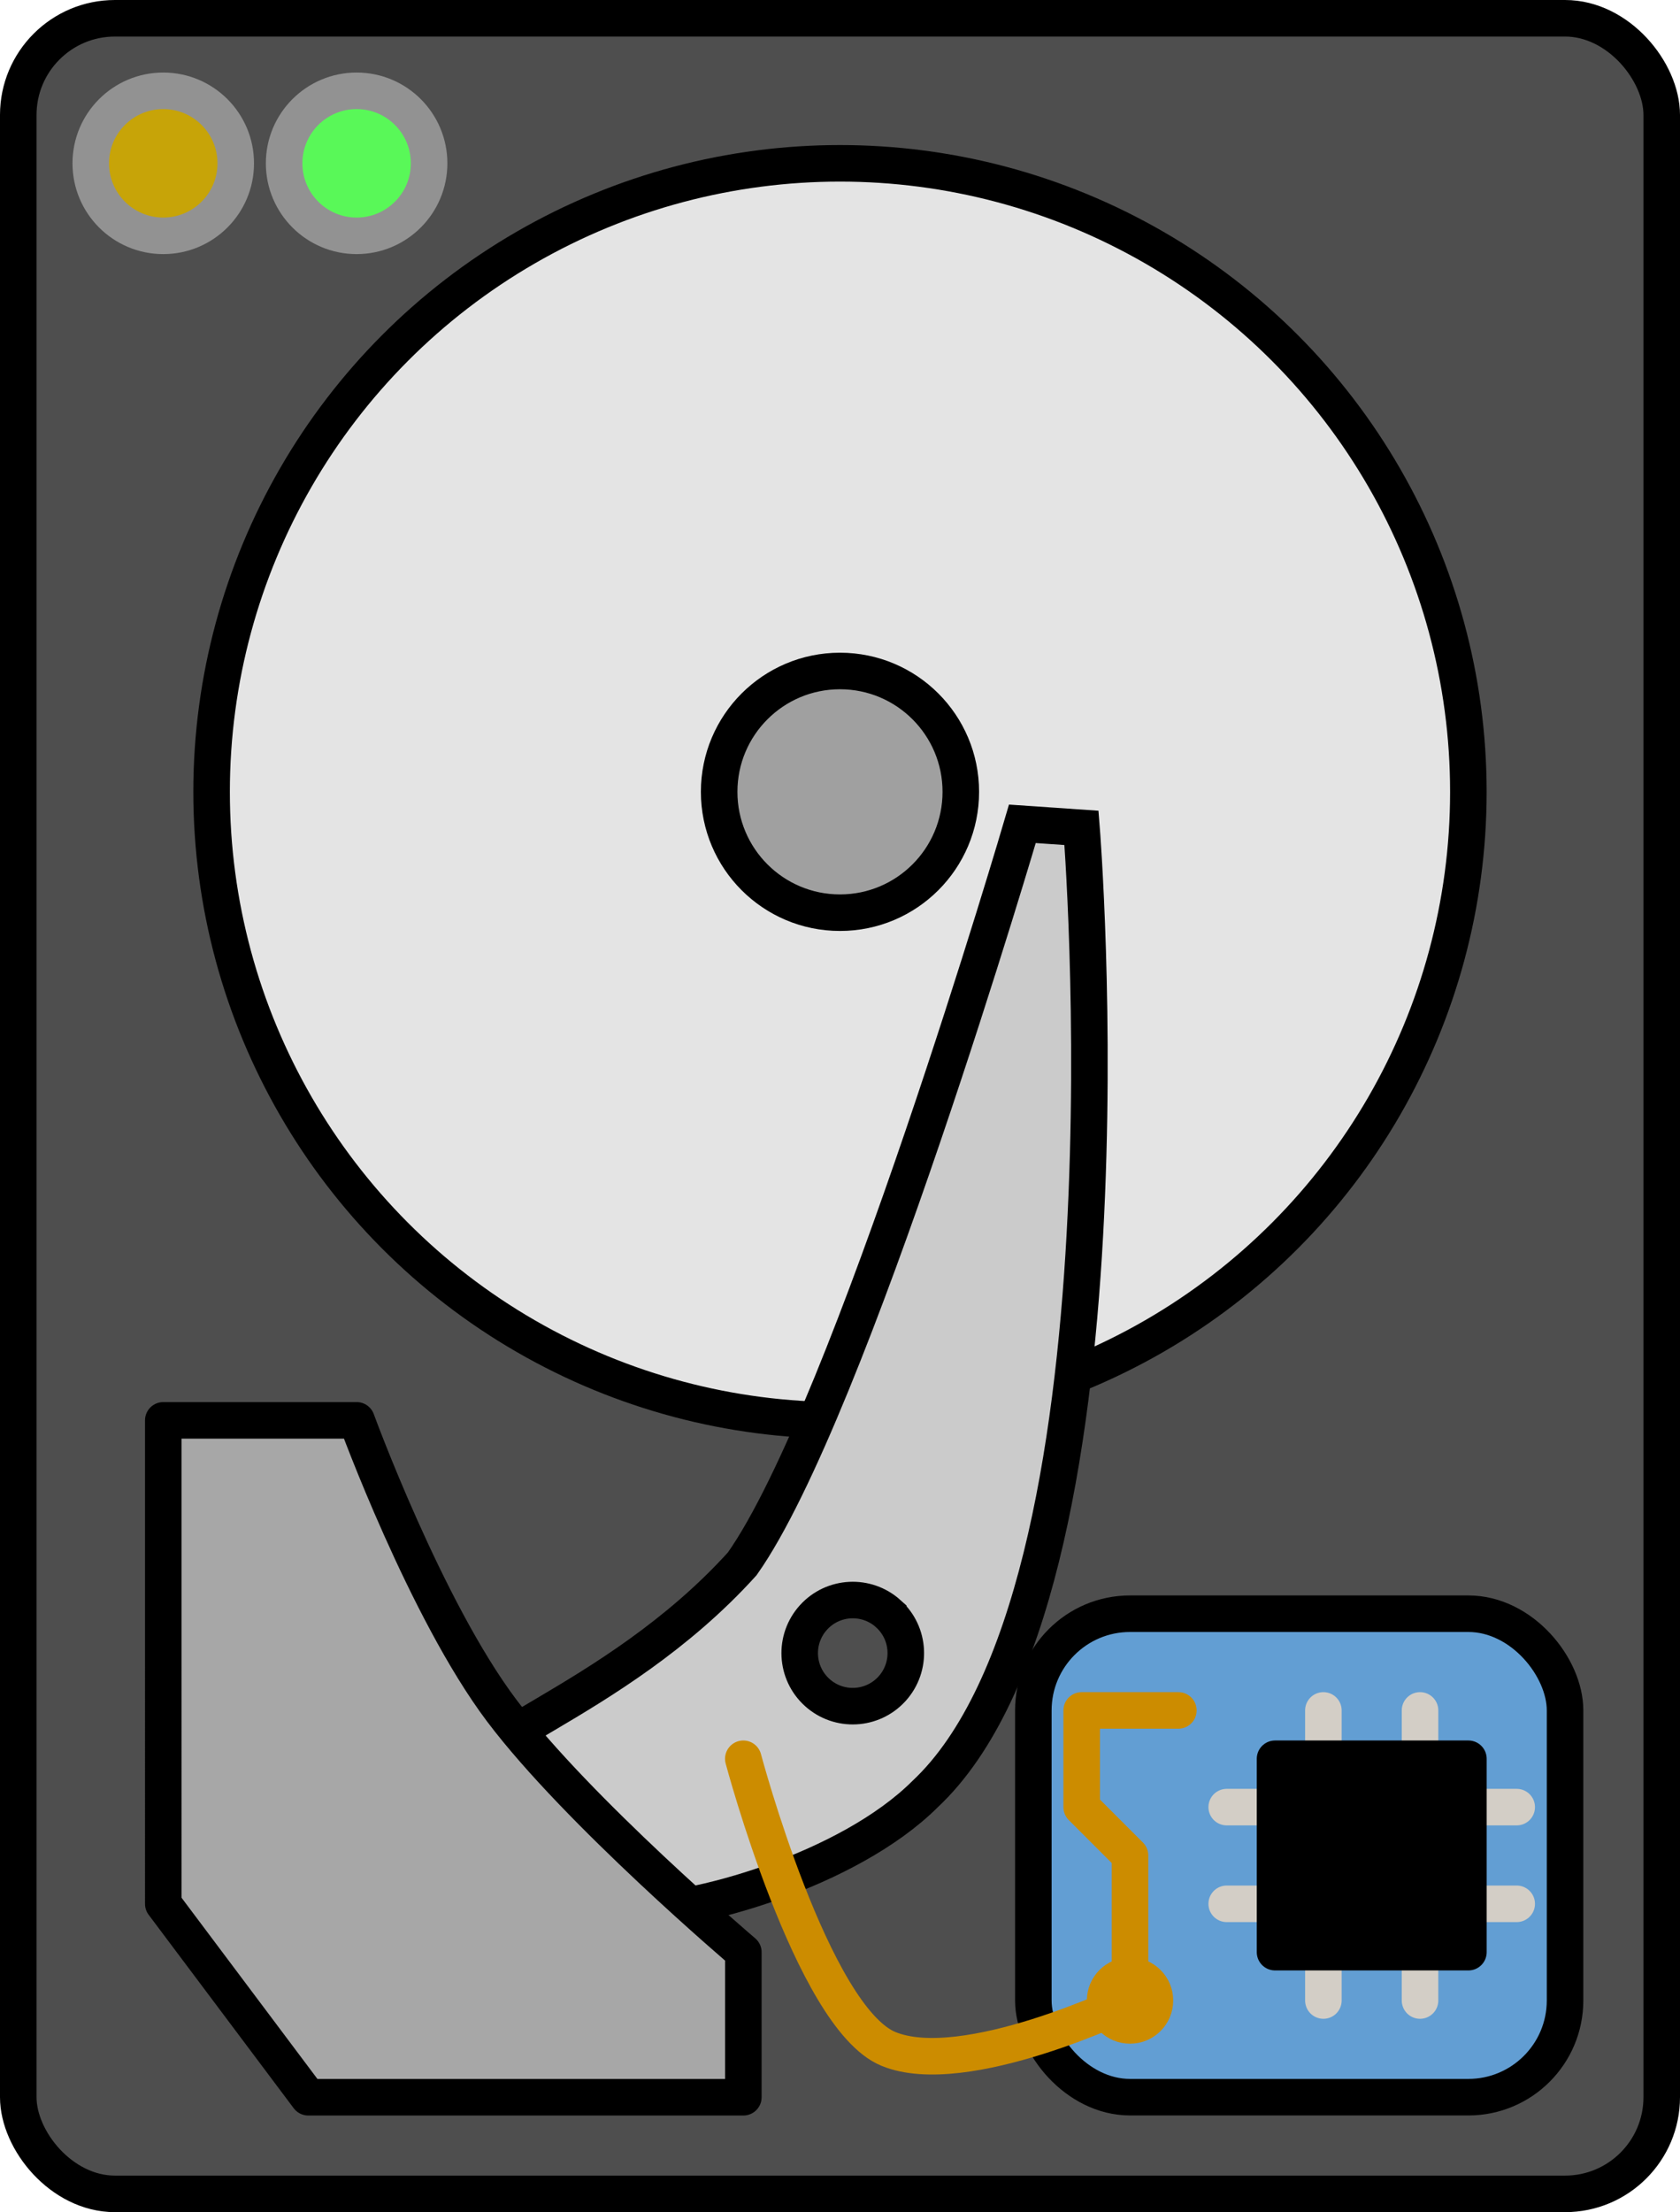 <?xml version="1.0" encoding="UTF-8" standalone="no"?>
<svg
   xmlns:dc="http://purl.org/dc/elements/1.1/"
   xmlns:cc="http://creativecommons.org/ns#"
   xmlns:rdf="http://www.w3.org/1999/02/22-rdf-syntax-ns#"
   xmlns:svg="http://www.w3.org/2000/svg"
   xmlns="http://www.w3.org/2000/svg"
   xmlns:sodipodi="http://sodipodi.sourceforge.net/DTD/sodipodi-0.dtd"
   xmlns:inkscape="http://www.inkscape.org/namespaces/inkscape"
   sodipodi:docname="hard_dist.svg"
   inkscape:version="1.0 (unknown)"
   id="svg2219"
   version="1.1"
   viewBox="0 0 45.979 60.531"
   height="60.531mm"
   width="45.979mm">
  <defs
     id="defs2213" />
  <sodipodi:namedview
     inkscape:window-maximized="1"
     inkscape:window-y="0"
     inkscape:window-x="0"
     inkscape:window-height="1040"
     inkscape:window-width="1908"
     fit-margin-bottom="0"
     fit-margin-right="0"
     fit-margin-left="0"
     fit-margin-top="0"
     showgrid="true"
     inkscape:document-rotation="0"
     inkscape:current-layer="layer1"
     inkscape:document-units="mm"
     inkscape:cy="182.06365"
     inkscape:cx="35.147151"
     inkscape:zoom="1.4"
     inkscape:pageshadow="2"
     inkscape:pageopacity="0.0"
     borderopacity="1.0"
     bordercolor="#666666"
     pagecolor="#ffffff"
     id="base">
    <inkscape:grid
       originy="-15.375"
       originx="-68.292"
       id="grid2221"
       type="xygrid" />
  </sodipodi:namedview>
  <g
     transform="translate(-68.292,-15.375)"
     id="layer1"
     inkscape:groupmode="layer"
     inkscape:label="Layer 1">
    <rect
       ry="2.646"
       y="15.875"
       x="68.792"
       height="59.531"
       width="44.979"
       id="rect2223"
       style="fill:#4e4e4e;fill-opacity:1;stroke:#000000;stroke-width:1;stroke-linecap:round;stroke-linejoin:round;stroke-miterlimit:4;stroke-dasharray:none" />
    <circle
       r="17.198"
       cy="37.042"
       cx="91.281"
       id="path2225"
       style="fill:#e4e4e4;fill-opacity:1;stroke:#000000;stroke-width:1;stroke-linecap:round;stroke-linejoin:round" />
    <path
       sodipodi:nodetypes="cccccccccccc"
       d="m 97.891,38.028 c 0,0 1.674,20.866 -4.284,26.442 -2.087,2.076 -6.345,3.296 -8.267,3.228 -1.998,-2.086 -3.9,-3.612 -3.926,-3.548 -1.244,-0.909 3.643,-2.057 7.191,-5.983 2.957,-4.181 7.668,-20.25 7.668,-20.25 z M 92.604,59.531 c -0.595,-0.537 -1.513,-0.491 -2.05,0.104 -0.538,0.595 -0.492,1.513 0.103,2.051 0.595,0.538 1.513,0.491 2.051,-0.104 0.537,-0.595 0.491,-1.513 -0.104,-2.05 z"
       style="fill:#cbcbcb;fill-opacity:1;stroke:#000000;stroke-width:1;stroke-linecap:butt;stroke-linejoin:miter;stroke-miterlimit:4;stroke-dasharray:none;stroke-opacity:1"
       id="path2227" />
    <circle
       r="3.307"
       cy="37.042"
       cx="91.281"
       id="path2794"
       style="fill:#a0a0a0;fill-opacity:1;stroke:#000000;stroke-width:1;stroke-linecap:round;stroke-linejoin:round;stroke-miterlimit:4;stroke-dasharray:none" />
    <g
       transform="translate(1.323,2.646)"
       id="g2929">
      <rect
         style="fill:#629ed3;fill-opacity:1;stroke:#000000;stroke-width:1;stroke-linecap:round;stroke-linejoin:round;stroke-miterlimit:4;stroke-dasharray:none"
         id="rect2804"
         width="14.552"
         height="13.229"
         x="95.25"
         y="56.885"
         ry="2.646" />
      <path
         style="fill:none;stroke:#d3cec6;stroke-width:1;stroke-linecap:round;stroke-linejoin:round;stroke-miterlimit:4;stroke-dasharray:none;stroke-opacity:1"
         d="M 105.833,67.469 V 66.146"
         id="path2814" />
      <path
         id="path2814-6"
         d="M 103.188,67.469 V 66.146"
         style="fill:none;stroke:#d3cec6;stroke-width:1;stroke-linecap:round;stroke-linejoin:round;stroke-miterlimit:4;stroke-dasharray:none;stroke-opacity:1" />
      <path
         id="path2814-1"
         d="m 100.542,64.823 h 1.323"
         style="fill:none;stroke:#d3cec6;stroke-width:1;stroke-linecap:round;stroke-linejoin:round;stroke-miterlimit:4;stroke-dasharray:none;stroke-opacity:1" />
      <path
         style="fill:none;stroke:#d3cec6;stroke-width:1;stroke-linecap:round;stroke-linejoin:round;stroke-miterlimit:4;stroke-dasharray:none;stroke-opacity:1"
         d="m 100.542,62.177 h 1.323"
         id="path2814-1-9" />
      <path
         style="fill:none;stroke:#d3cec6;stroke-width:1;stroke-linecap:round;stroke-linejoin:round;stroke-miterlimit:4;stroke-dasharray:none;stroke-opacity:1"
         d="m 103.188,59.531 v 1.323"
         id="path2814-1-3" />
      <path
         id="path2814-1-3-1"
         d="m 105.833,59.531 v 1.323"
         style="fill:none;stroke:#d3cec6;stroke-width:1;stroke-linecap:round;stroke-linejoin:round;stroke-miterlimit:4;stroke-dasharray:none;stroke-opacity:1" />
      <path
         style="fill:none;stroke:#d3cec6;stroke-width:1;stroke-linecap:round;stroke-linejoin:round;stroke-miterlimit:4;stroke-dasharray:none;stroke-opacity:1"
         d="m 107.156,64.823 h 1.323"
         id="path2814-1-94" />
      <path
         id="path2814-1-9-7"
         d="m 107.156,62.177 h 1.323"
         style="fill:none;stroke:#d3cec6;stroke-width:1;stroke-linecap:round;stroke-linejoin:round;stroke-miterlimit:4;stroke-dasharray:none;stroke-opacity:1" />
      <rect
         style="fill:#000000;fill-opacity:1;stroke:#000000;stroke-width:1;stroke-linecap:round;stroke-linejoin:round;stroke-miterlimit:4;stroke-dasharray:none"
         id="rect2806"
         width="5.292"
         height="5.292"
         x="101.865"
         y="60.854" />
      <circle
         style="fill:none;fill-opacity:1;stroke:#cc8c00;stroke-width:1.545;stroke-linecap:round;stroke-linejoin:round;stroke-miterlimit:4;stroke-dasharray:none;stroke-opacity:1"
         id="path2916"
         cx="97.896"
         cy="67.469"
         r="0.409" />
    </g>
    <path
       sodipodi:nodetypes="ccccczc"
       id="path2816"
       d="m 100.542,62.177 h -2.646 v 2.646 l 1.323,1.323 v 3.969 c 0,0 -4.528,2.187 -6.615,1.323 C 90.518,70.573 88.635,63.5 88.635,63.5"
       style="fill:none;fill-opacity:1;stroke:#cc8c00;stroke-width:1;stroke-linecap:round;stroke-linejoin:round;stroke-miterlimit:4;stroke-dasharray:none;stroke-opacity:1" />
    <path
       sodipodi:nodetypes="czcccccc"
       id="path2931"
       d="m 78.052,54.24 c 0,0 1.89,5.175 3.969,7.938 2.079,2.762 6.615,6.615 6.615,6.615 v 3.969 l -11.906,10e-7 -3.969,-5.292 V 54.24 Z"
       style="fill:#a7a7a7;fill-opacity:1;stroke:#000000;stroke-width:1;stroke-linecap:round;stroke-linejoin:round;stroke-miterlimit:4;stroke-dasharray:none;stroke-opacity:1" />
    <circle
       r="1.984"
       cy="19.844"
       cx="78.052"
       id="path2933"
       style="fill:#59f858;fill-opacity:1;stroke:#929292;stroke-width:1;stroke-linecap:round;stroke-linejoin:round;stroke-miterlimit:4;stroke-dasharray:none;stroke-opacity:1" />
    <circle
       style="fill:#c7a408;fill-opacity:1;stroke:#929292;stroke-width:1;stroke-linecap:round;stroke-linejoin:round;stroke-miterlimit:4;stroke-dasharray:none;stroke-opacity:1"
       id="path2933-8"
       cx="72.76"
       cy="19.844"
       r="1.984" />
  </g>
</svg>
